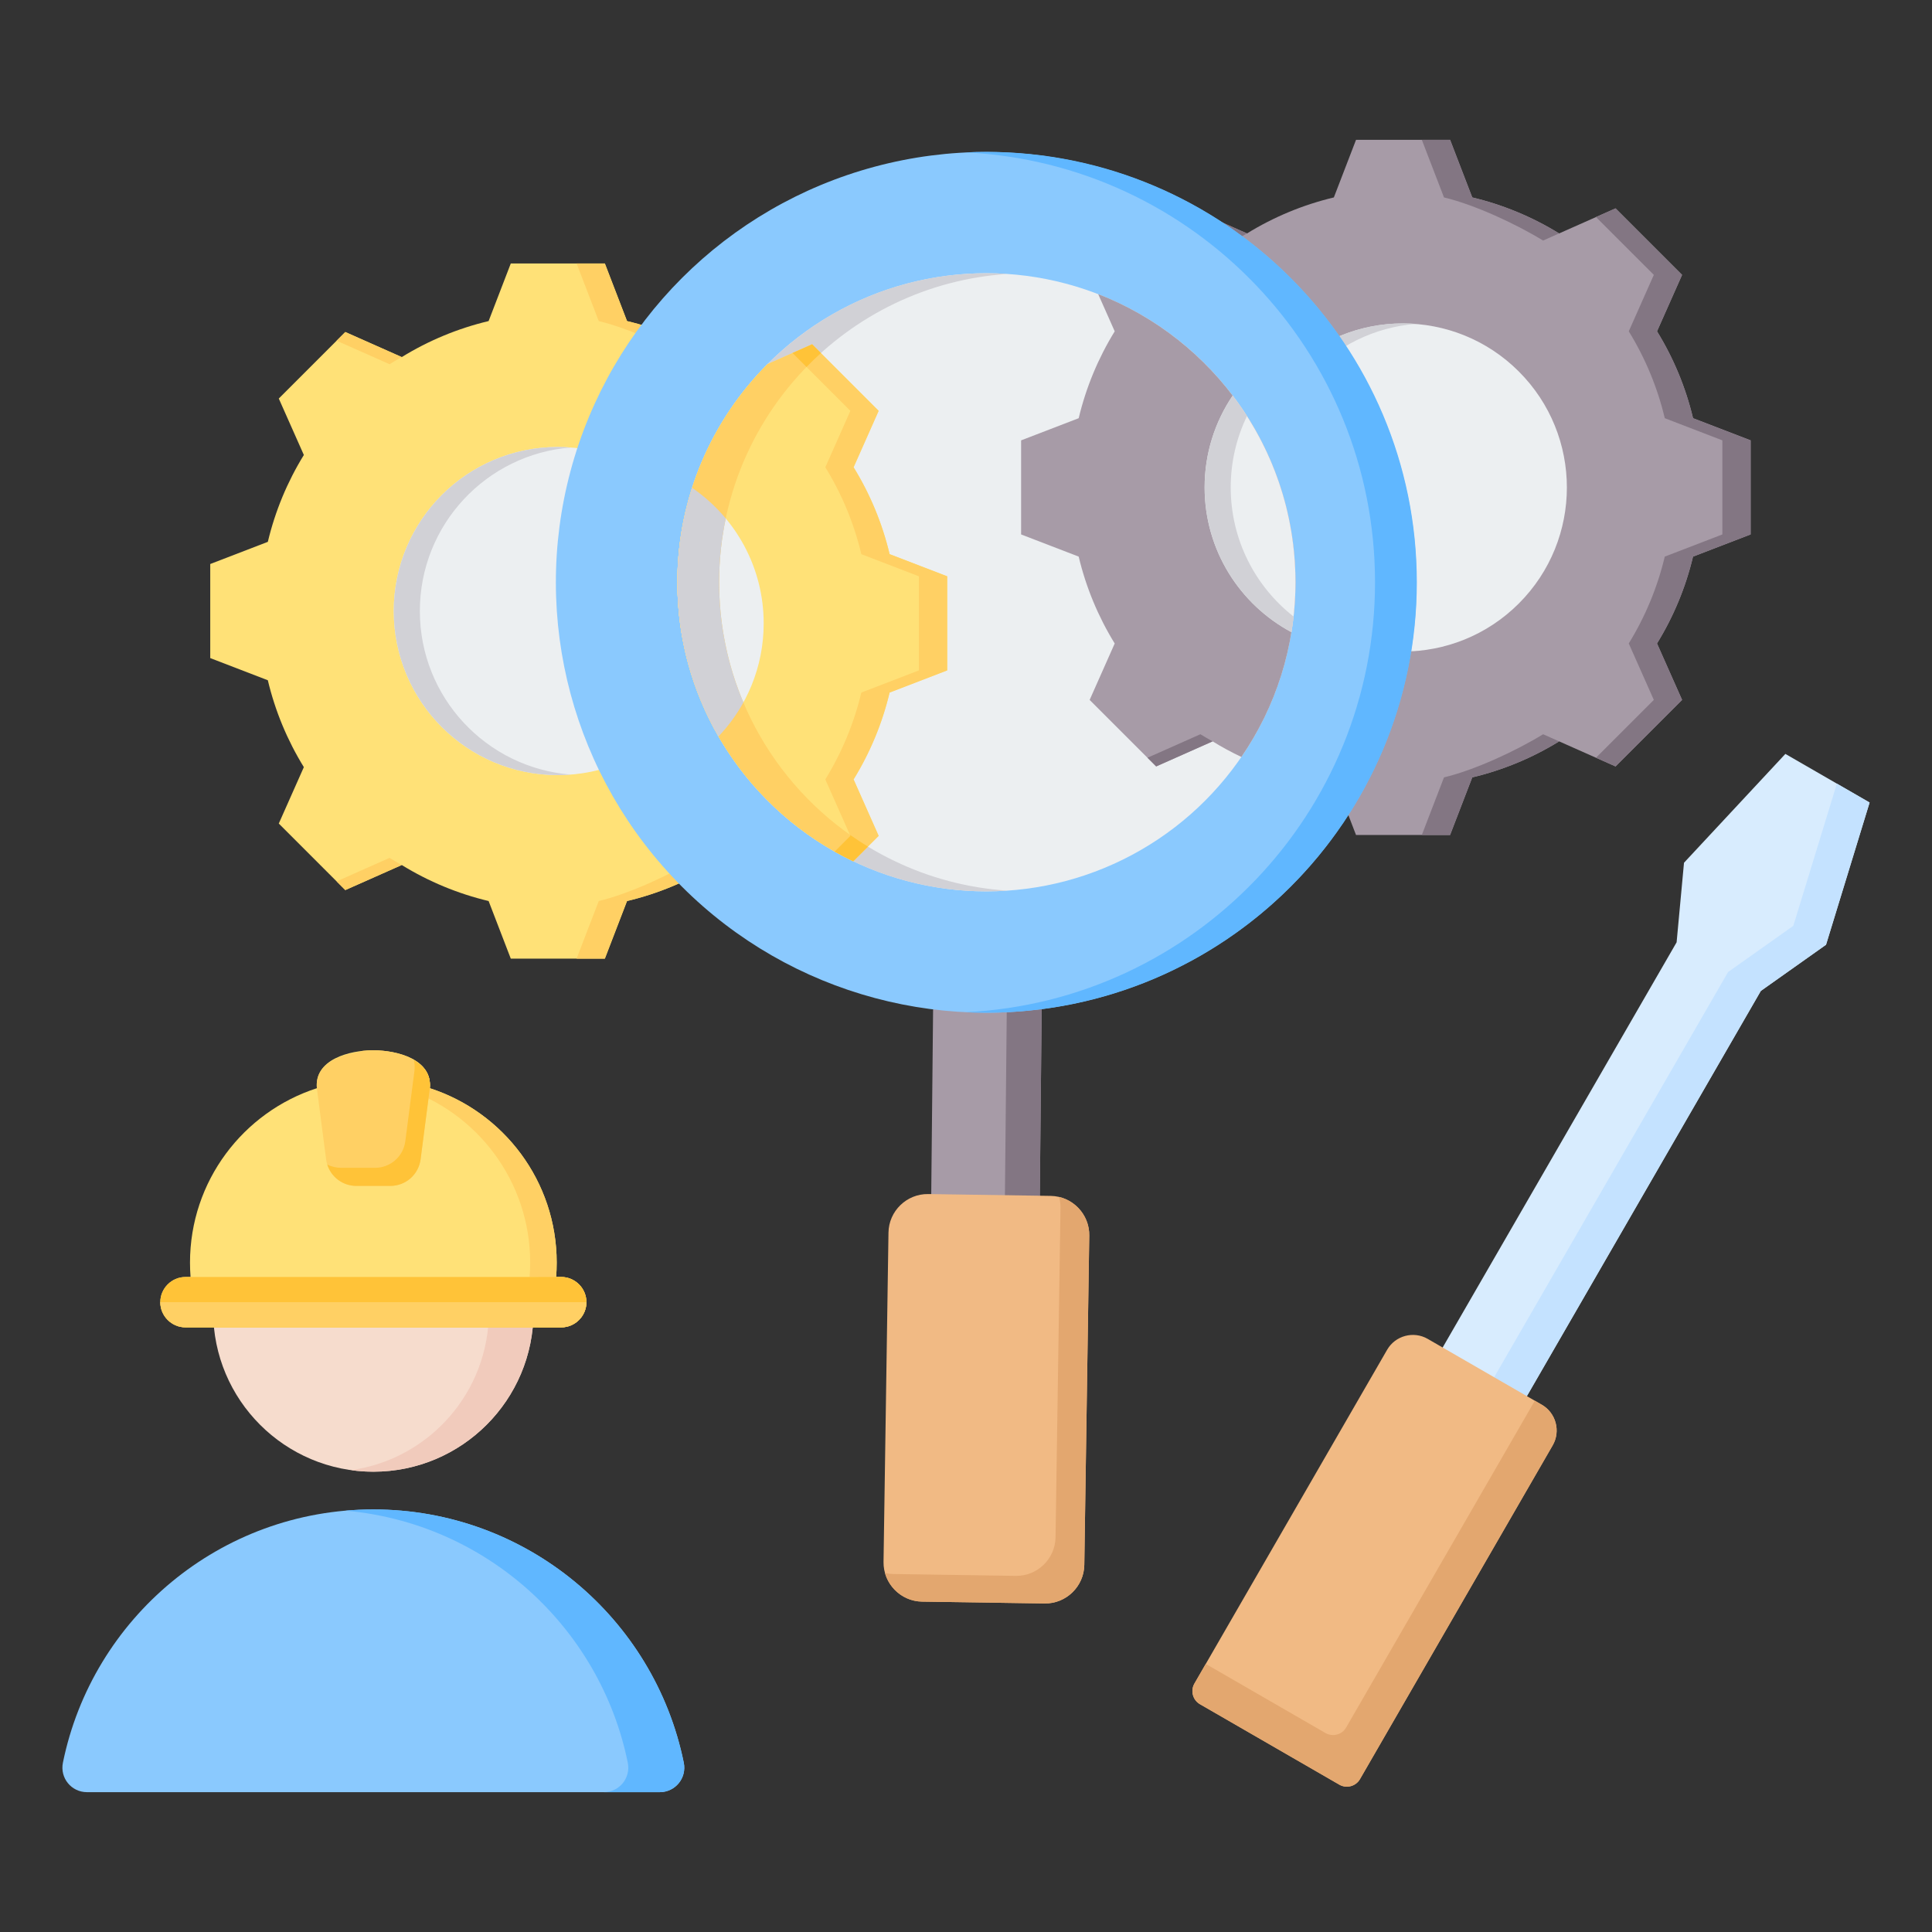 <svg id="Layer_1" enable-background="new 0 0 512 512" height="512" viewBox="0 0 512 512" width="512" xmlns="http://www.w3.org/2000/svg"><rect x="0" y="0" width="512" height="512" fill="#333333" stroke="none"/><g clip-rule="evenodd" fill-rule="evenodd"><g><path d="m390.163 52.32c8.133 1.935 15.9 5.16 23.018 9.543l14.958-6.643 17.629 17.629-6.641 14.953c4.385 7.119 7.609 14.89 9.545 23.025l15.261 5.874v24.931l-15.264 5.875c-1.936 8.133-5.16 15.9-9.543 23.018l6.643 14.958-17.629 17.63-14.953-6.642c-7.12 4.385-14.89 7.609-23.025 9.545l-5.874 15.26h-24.931l-5.875-15.264c-8.133-1.935-15.9-5.16-23.018-9.543l-14.958 6.643-17.629-17.629 6.642-14.953c-4.385-7.119-7.609-14.89-9.545-23.025l-15.26-5.874v-24.931l15.262-5.875c1.936-8.134 5.16-15.902 9.544-23.021l-6.642-14.956 17.629-17.629 14.958 6.643c7.118-4.383 14.886-7.607 23.019-9.543l5.876-15.264h24.931z" fill="#a79ba7"/><path d="m330.463 196.469-14.958 6.643-2.303-2.303 14.024-6.229c1.064.656 2.144 1.286 3.237 1.889zm59.7-144.149c8.133 1.935 15.9 5.16 23.018 9.543l-4.252 1.888c-7.118-4.383-18.123-9.496-26.256-11.431l-5.875-15.264h7.489zm23.023 144.151c-7.12 4.385-14.89 7.609-23.025 9.545l-5.874 15.26h-7.489l5.874-15.26c8.135-1.936 19.142-7.048 26.262-11.433zm-99.985-138.949 2.303-2.303 14.958 6.643c-1.093.604-2.172 1.233-3.237 1.888zm109.752 0 5.186-2.303 17.629 17.629-6.641 14.953c4.385 7.119 7.609 14.89 9.545 23.025l15.261 5.874v24.931l-15.264 5.875c-1.936 8.133-5.16 15.9-9.543 23.018l6.643 14.958-17.629 17.63-5.186-2.303 15.326-15.326-6.643-14.958c4.383-7.118 7.607-14.886 9.543-23.018l15.264-5.875v-24.932l-15.26-5.874c-1.936-8.134-5.16-15.905-9.545-23.025l6.642-14.953z" fill="#837683"/><ellipse cx="371.822" cy="129.166" fill="#eceff1" rx="43.477" ry="43.477" transform="matrix(.707 -.707 .707 .707 17.57 300.75)"/><path d="m371.822 85.689c-24.013 0-43.477 19.463-43.477 43.477 0 24.013 19.463 43.477 43.477 43.477 1.164 0 2.317-.047 3.458-.137-22.396-1.762-40.019-20.491-40.019-43.34 0-22.85 17.623-41.578 40.019-43.341-1.141-.089-2.294-.136-3.458-.136z" fill="#d1d1d6"/></g><g><path d="m166.168 85.088c8.133 1.935 15.9 5.16 23.018 9.543l14.958-6.643 17.629 17.629-6.641 14.953c4.385 7.119 7.609 14.89 9.545 23.025l15.261 5.874v24.931l-15.264 5.875c-1.936 8.133-5.16 15.9-9.543 23.019l6.643 14.958-17.629 17.63-14.953-6.641c-7.12 4.385-14.89 7.609-23.025 9.544l-5.874 15.261h-24.931l-5.875-15.264c-8.133-1.935-15.9-5.16-23.019-9.543l-14.958 6.641-17.629-17.629 6.642-14.953c-4.385-7.12-7.609-14.89-9.545-23.025l-15.26-5.874v-24.931l15.262-5.875c1.936-8.133 5.16-15.902 9.544-23.02l-6.643-14.956 17.629-17.63 14.958 6.643c7.118-4.383 14.886-7.607 23.019-9.543l5.876-15.264h24.931z" fill="#ffe177"/><path d="m106.468 229.237-14.958 6.643-2.303-2.303 14.024-6.229c1.065.656 2.144 1.286 3.237 1.889zm59.7-144.149c8.133 1.935 15.9 5.16 23.018 9.543l-4.252 1.888c-7.118-4.383-18.123-9.496-26.256-11.431l-5.875-15.264h7.489zm23.024 144.151c-7.12 4.385-14.89 7.609-23.025 9.544l-5.874 15.26h-7.489l5.874-15.26c8.135-1.936 19.142-7.048 26.262-11.433zm-99.985-138.949 2.303-2.303 14.958 6.643c-1.093.604-2.172 1.233-3.237 1.888zm109.752 0 5.186-2.303 17.629 17.629-6.641 14.953c4.385 7.119 7.609 14.89 9.545 23.025l15.261 5.874v24.931l-15.264 5.875c-1.936 8.133-5.16 15.9-9.543 23.019l6.643 14.958-17.629 17.63-5.186-2.303 15.326-15.326-6.643-14.958c4.383-7.118 7.607-14.886 9.543-23.019l15.264-5.875v-24.931l-15.26-5.874c-1.936-8.135-5.16-15.905-9.545-23.025l6.642-14.953z" fill="#ffd064"/><path d="m147.827 118.456c-24.013 0-43.477 19.464-43.477 43.478 0 24.013 19.464 43.477 43.477 43.477 24.014 0 43.478-19.464 43.478-43.477 0-24.014-19.464-43.478-43.478-43.478z" fill="#eceff1"/><path d="m147.827 118.457c-24.013 0-43.477 19.463-43.477 43.477 0 24.013 19.463 43.477 43.477 43.477 1.164 0 2.317-.047 3.458-.137-22.396-1.762-40.019-20.491-40.019-43.34 0-22.85 17.623-41.578 40.019-43.341-1.141-.089-2.294-.136-3.458-.136z" fill="#d1d1d6"/></g><g><path d="m247.401 255.361c9.498 1.669 19.166 2.129 28.758 1.381l-.735 73.704-28.772-.433z" fill="#a79ba7"/><path d="m266.91 257.089c3.085.009 6.171-.107 9.249-.347l-.735 73.705-9.244-.139z" fill="#837683"/><path d="m276.829 424.935-32.472-.489c-5.703-.086-10.296-4.822-10.212-10.524l1.312-87.273c.085-5.702 4.822-10.299 10.524-10.213l32.472.489c5.702.086 10.299 4.822 10.213 10.525l-1.313 87.272c-.086 5.702-4.821 10.299-10.524 10.213z" fill="#f1ba84"/><path d="m276.829 424.935-32.472-.489c-4.687-.07-8.624-3.282-9.831-7.589.711.167 1.45.261 2.208.273l32.472.489c5.703.086 10.438-4.511 10.524-10.213l1.313-87.273c.016-1.016-.119-2.002-.381-2.935 4.633 1.09 8.079 5.308 8.004 10.252l-1.313 87.272c-.086 5.702-4.821 10.299-10.524 10.213z" fill="#e3a76f"/><ellipse cx="261.406" cy="154.315" fill="#8ac9fe" rx="114.065" ry="114.065" transform="matrix(.707 -.707 .707 .707 -32.553 230.04)"/><path d="m261.406 40.25c62.996 0 114.065 51.069 114.065 114.065s-51.069 114.065-114.065 114.065c-1.857 0-3.702-.048-5.538-.136 60.424-2.889 108.528-52.79 108.528-113.929 0-61.14-48.104-111.041-108.528-113.929 1.836-.088 3.681-.136 5.538-.136z" fill="#60b7ff"/><circle cx="261.406" cy="154.315" fill="#eceff1" r="81.905"/><path d="m261.406 72.41c1.862 0 3.707.068 5.538.19-42.652 2.848-76.369 38.341-76.369 81.715 0 43.373 33.717 78.867 76.369 81.715-1.83.122-3.676.19-5.537.19-45.235 0-81.906-36.67-81.906-81.905-.001-45.235 36.67-81.905 81.905-81.905z" fill="#d1d1d6"/></g><g><path d="m203.385 96.506 11.838-5.258 17.629 17.629-6.641 14.953c4.385 7.12 7.609 14.89 9.545 23.025l15.261 5.874v24.931l-15.264 5.875c-1.936 8.133-5.16 15.9-9.543 23.018l6.643 14.958-6.734 6.735c-27.571-13.183-46.617-41.333-46.617-73.932-.002-22.562 9.124-42.994 23.883-57.808z" fill="#ffe177"/><path d="m226.117 228.247c-1.674-.8-3.314-1.658-4.923-2.566l4.168-4.169-6.643-14.958c4.383-7.119 7.607-14.886 9.543-23.018l15.264-5.875v-24.931l-15.261-5.874c-1.936-8.135-5.16-15.906-9.545-23.025l6.641-14.953-15.326-15.326 5.186-2.303 17.629 17.629-6.641 14.953c4.385 7.12 7.609 14.89 9.545 23.025l15.261 5.874v24.931l-15.264 5.875c-1.936 8.133-5.16 15.9-9.543 23.018l6.643 14.958z" fill="#ffd064"/><path d="m190.401 195.168c7.424-7.799 11.982-18.353 11.982-29.972 0-14.926-7.521-28.092-18.978-35.921-2.532 7.893-3.904 16.306-3.904 25.04-.001 14.877 3.967 28.828 10.9 40.853z" fill="#eceff1"/></g><g><path d="m203.385 96.506 11.838-5.258 2.324 2.324c-16.563 14.986-26.973 36.646-26.973 60.742 0 29.684 15.795 55.675 39.436 70.038l-3.893 3.893c-27.571-13.183-46.617-41.333-46.617-73.932 0-22.561 9.126-42.993 23.885-57.807z" fill="#ffd064"/><path d="m226.117 228.247c-1.674-.8-3.314-1.658-4.923-2.566l4.168-4.169-.131-.295c1.554 1.099 3.147 2.145 4.778 3.136zm-12.382-130.997-3.698-3.698 5.186-2.303 2.324 2.324c-1.309 1.185-2.581 2.411-3.812 3.677z" fill="#ffc338"/><path d="m190.401 195.168c2.567-2.696 4.79-5.721 6.601-9.006-4.136-9.79-6.428-20.55-6.428-31.846 0-5.802.609-11.461 1.756-16.922-2.582-3.1-5.586-5.837-8.926-8.118-2.532 7.893-3.904 16.306-3.904 25.04 0 14.876 3.968 28.827 10.901 40.852z" fill="#d1d1d6"/></g><g><path d="m328.98 200.604c-2.612-1.235-5.157-2.615-7.625-4.135l-14.958 6.644-17.629-17.629 6.641-14.953c-4.385-7.12-7.609-14.89-9.545-23.025l-15.26-5.874v-24.931l15.262-5.875c1.936-8.133 5.16-15.902 9.544-23.02l-4.384-9.871c30.594 11.873 52.285 41.592 52.285 76.381 0 17.178-5.293 33.119-14.331 46.288z" fill="#a79ba7"/><path d="m321.355 196.469-14.958 6.644-2.303-2.303 14.024-6.229c1.065.656 2.144 1.285 3.237 1.888z" fill="#837683"/><path d="m326.676 104.836c-4.697 6.943-7.439 15.316-7.439 24.33 0 16.612 9.316 31.044 23.007 38.364.698-4.303 1.067-8.716 1.067-13.216 0-18.59-6.198-35.731-16.635-49.478z" fill="#eceff1"/><path d="m326.676 104.836c-4.697 6.943-7.439 15.316-7.439 24.33 0 16.612 9.316 31.044 23.007 38.364.223-1.371.41-2.753.564-4.145-10.14-7.959-16.655-20.327-16.655-34.219 0-6.775 1.55-13.188 4.313-18.903-1.19-1.862-2.457-3.671-3.79-5.427z" fill="#d1d1d6"/></g><g><path d="m23.058 474.944h151.766c4.144 0 7.212-3.755 6.384-7.816-7.802-38.295-41.668-67.112-82.267-67.112-40.6 0-74.465 28.817-82.268 67.112-.827 4.061 2.241 7.816 6.385 7.816z" fill="#8ac9fe"/><path d="m159.985 474.944h14.839c4.144 0 7.212-3.755 6.385-7.816-7.803-38.295-41.669-67.112-82.267-67.112-2.5 0-4.975.11-7.419.324 37.251 3.262 67.526 30.851 74.848 66.788.826 4.061-2.242 7.816-6.386 7.816z" fill="#60b7ff"/><circle cx="98.941" cy="347.564" fill="#f6dccd" r="42.451"/><path d="m98.941 305.114c23.445 0 42.451 19.006 42.451 42.451s-19.006 42.451-42.451 42.451c-2.007 0-3.981-.143-5.914-.412 20.645-2.878 36.537-20.601 36.537-42.039 0-21.437-15.892-39.16-36.537-42.038 1.933-.27 3.907-.413 5.914-.413z" fill="#f1cbbc"/></g><g><path d="m49.153 351.762h99.577c3.67 0 6.673-3.003 6.673-6.673s-3.003-6.673-6.673-6.673h-1.346c.097-1.252.148-2.518.148-3.796 0-21.615-14.115-39.927-33.629-46.237.733-7.647-8.665-10.047-14.962-10.044-6.298-.003-15.696 2.397-14.962 10.044-19.514 6.31-33.629 24.622-33.629 46.237 0 1.278.051 2.543.148 3.796h-1.345c-3.67 0-6.673 3.003-6.673 6.673 0 3.671 3.003 6.673 6.673 6.673z" fill="#ffe177"/><path d="m141.705 351.762h7.026c3.67 0 6.673-3.003 6.673-6.673s-3.003-6.673-6.673-6.673h-1.346c.097-1.253.148-2.518.148-3.796 0-21.614-14.115-39.928-33.629-46.237.733-7.647-8.665-10.047-14.962-10.044-1.1-.001-2.295.073-3.515.234 5.758.762 12.053 3.499 11.448 9.81 19.514 6.31 33.629 24.623 33.629 46.237 0 1.278-.051 2.543-.148 3.796h1.345c3.67 0 6.673 3.003 6.673 6.673 0 3.669-3.001 6.671-6.669 6.673z" fill="#ffd064"/><path d="m94.466 314.279h8.952c4.102 0 7.52-3.002 8.048-7.07l2.404-18.508c1.027-7.91-8.558-9.927-14.928-10.36-6.369.434-15.954 2.451-14.927 10.36l2.404 18.508c.527 4.068 3.944 7.07 8.047 7.07z" fill="#ffd064"/><path d="m94.466 314.279h8.951c4.103 0 7.52-3.002 8.048-7.07l2.403-18.508c.485-3.735-1.397-6.155-4.188-7.716.221.872.28 1.841.139 2.922l-2.403 18.508c-.528 4.068-3.946 7.071-8.048 7.071-2.385 0-5.369 0-8.951 0-1.328 0-2.583-.315-3.693-.878 1.043 3.339 4.126 5.671 7.742 5.671z" fill="#ffc338"/><path d="m49.153 338.417c-3.67 0-6.673 3.003-6.673 6.673s3.003 6.673 6.673 6.673h99.577c3.67 0 6.673-3.003 6.673-6.673s-3.003-6.673-6.673-6.673c-33.192 0-66.384 0-99.577 0z" fill="#ffc338"/><path d="m42.48 345.09c0 3.67 3.003 6.673 6.673 6.673h99.577c3.67 0 6.673-3.003 6.673-6.673z" fill="#ffd064"/></g><g><path d="m371.912 426.672-22.318-12.886 94.726-164.07 1.958-21.08 26.865-28.844 22.319 12.886-11.546 37.688-17.278 12.236z" fill="#d8ecfe"/><path d="m371.912 426.672-8.673-5.008 94.726-164.069 17.278-12.237 11.546-37.688 8.673 5.008-11.546 37.688-17.278 12.236z" fill="#c4e2ff"/><path d="m354.934 472.956-36.934-21.324c-1.908-1.102-2.568-3.564-1.466-5.472l51.074-88.463c2.164-3.748 7.001-5.044 10.749-2.88l30.243 17.46c3.748 2.164 5.044 7.002 2.88 10.75l-51.074 88.463c-1.102 1.908-3.564 2.568-5.472 1.466z" fill="#f1ba84"/><path d="m354.934 472.956-36.934-21.324c-1.908-1.102-2.568-3.564-1.466-5.472l3.005-5.204 31.731 18.319c1.908 1.102 4.37.442 5.472-1.466l50.001-86.605 1.858 1.073c3.748 2.164 5.045 7.001 2.881 10.75l-51.074 88.463c-1.104 1.908-3.566 2.568-5.474 1.466z" fill="#e3a76f"/></g></g></svg>